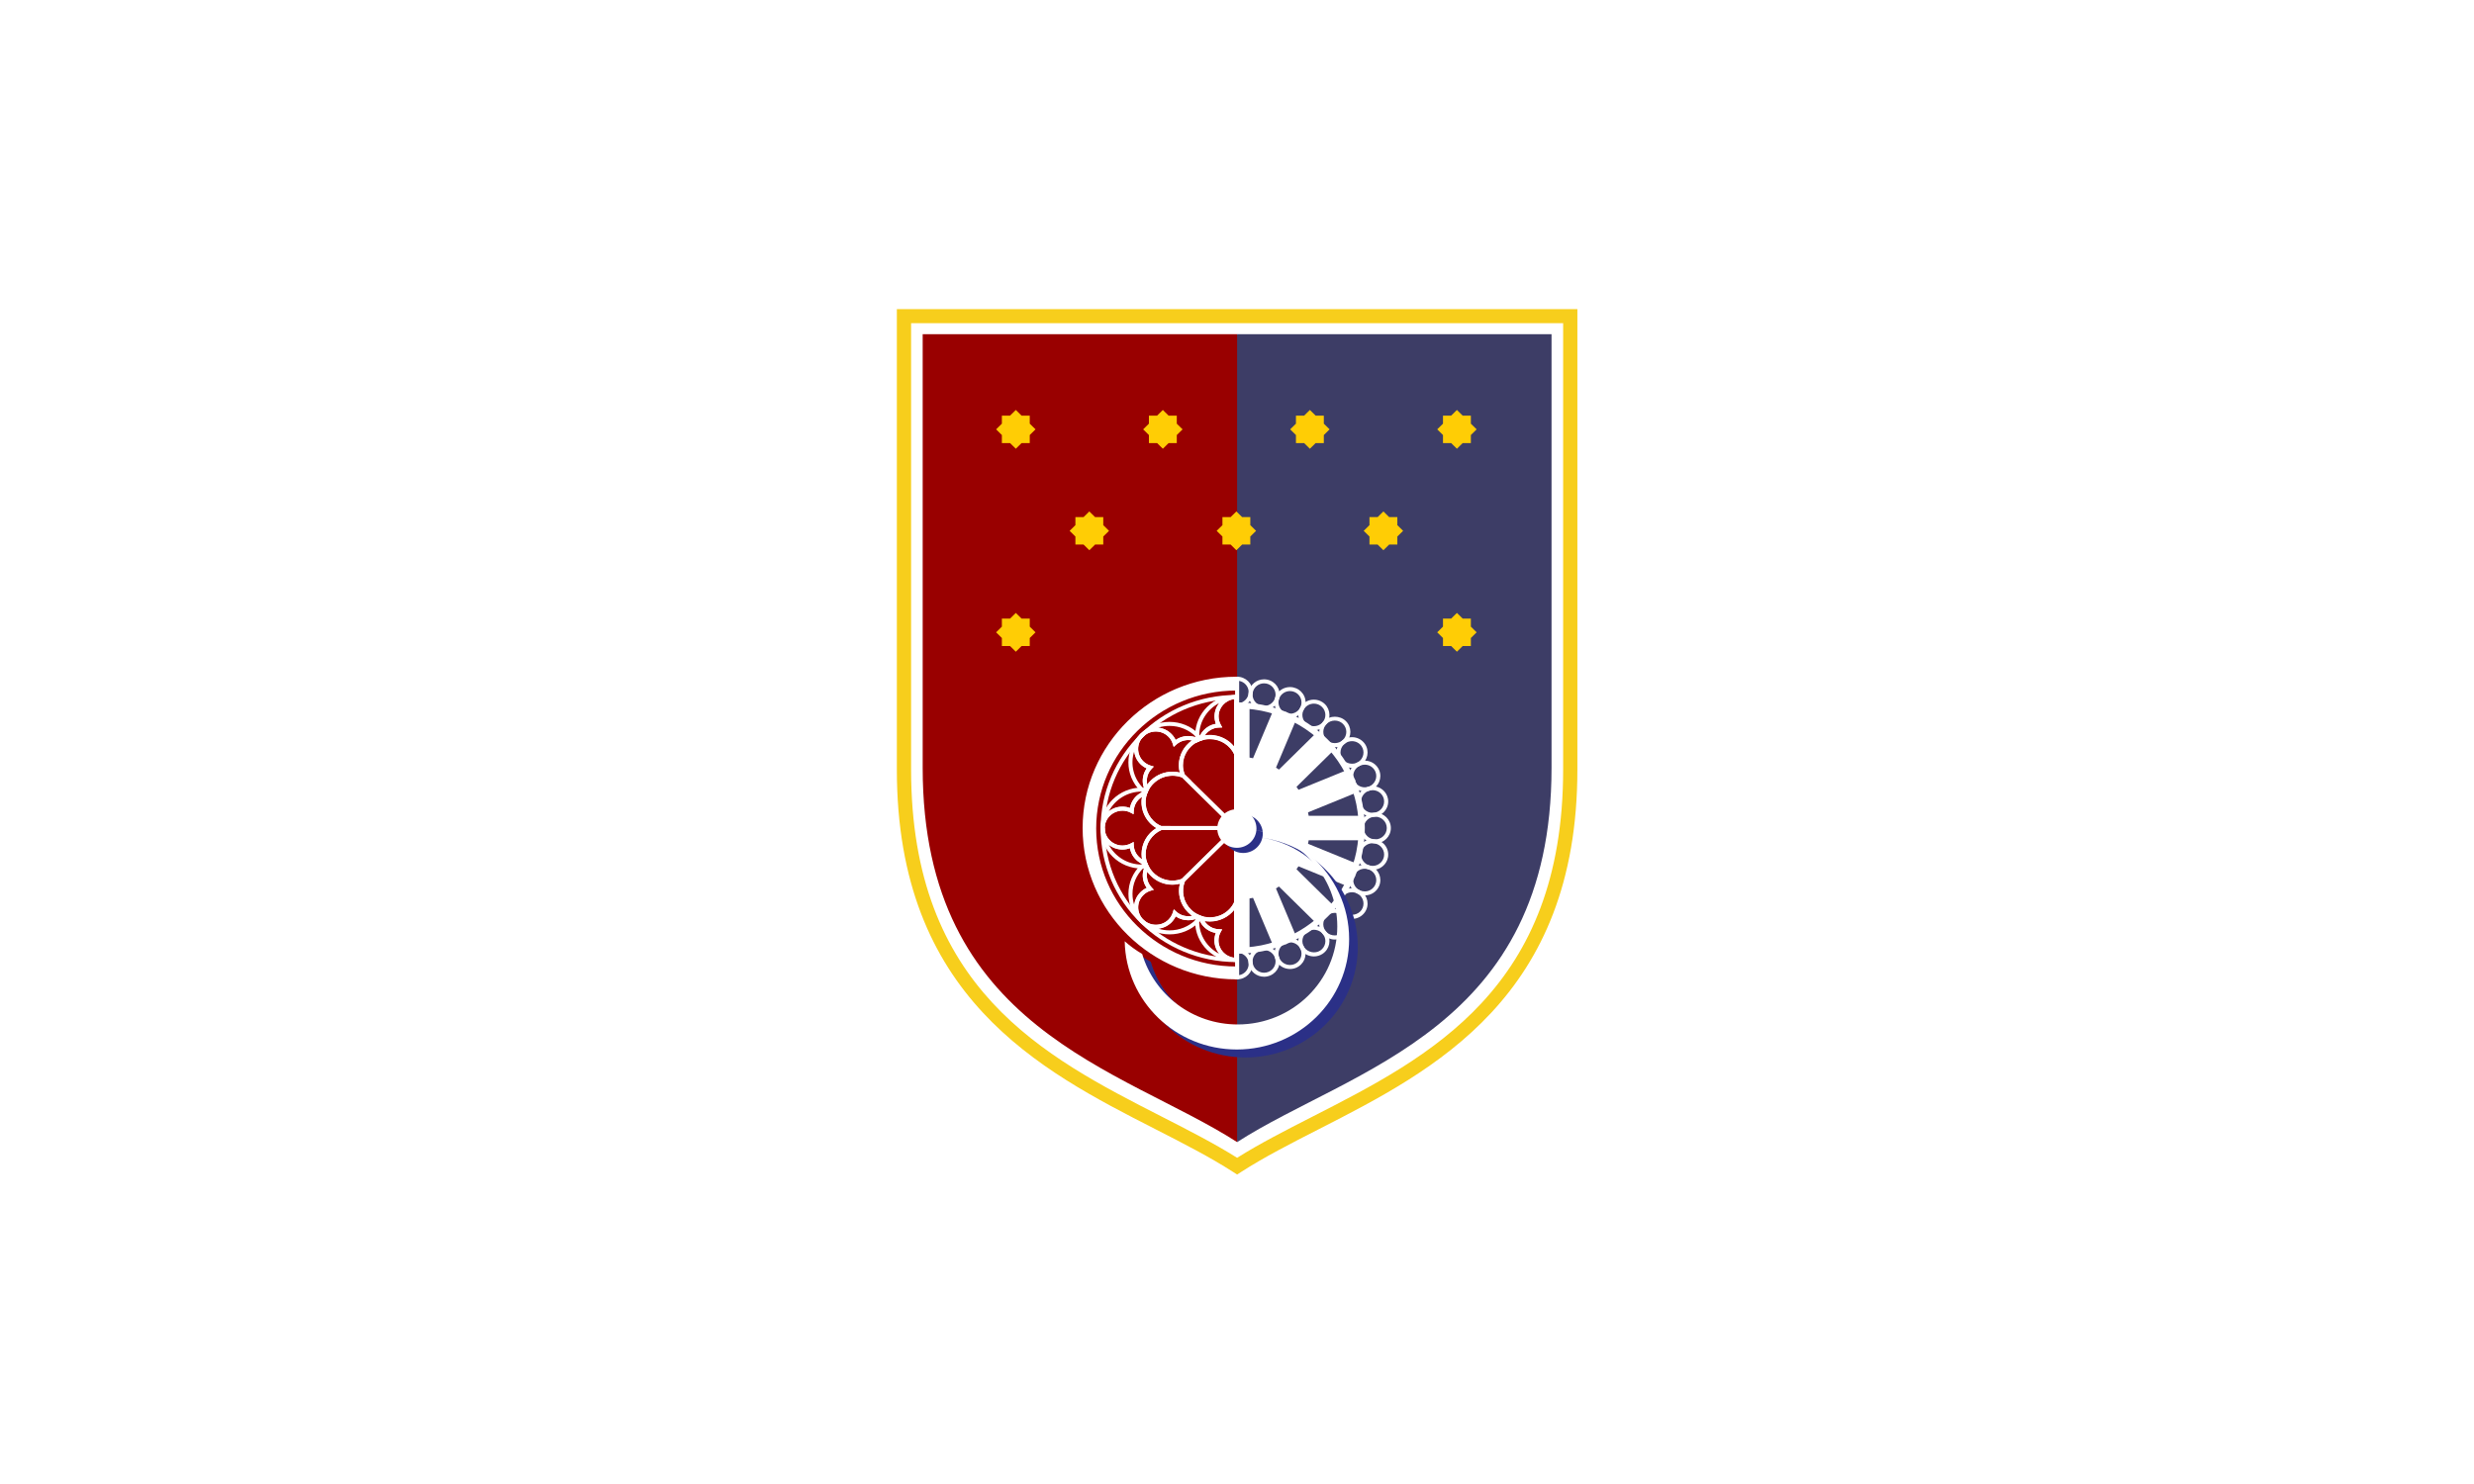 <?xml version="1.0" encoding="UTF-8"?>
<!-- Generator: Adobe Illustrator 15.0.2, SVG Export Plug-In . SVG Version: 6.00 Build 0)  -->
<svg id="svg2" width="1e3" height="600" enable-background="new -251.134 -64.002 780.267 468.159" version="1.1" viewBox="-251.134 -64.002 1000 600" xml:space="preserve" xmlns="http://www.w3.org/2000/svg" xmlns:cc="http://creativecommons.org/ns#" xmlns:dc="http://purl.org/dc/elements/1.1/" xmlns:rdf="http://www.w3.org/1999/02/22-rdf-syntax-ns#"><rect x="-251.134" y="-64.002" width="1000" height="600" fill="#808080" stroke="none"/>
<g id="Zastava" transform="matrix(1.282,0,0,1.282,70.722,18.024)">
	<rect id="rect5" x="-251.134" y="-64.002" width="780.267" height="468.159" fill="#ffffff"/>
</g>
<g id="Grb_1_" transform="matrix(1.226,0,0,1.207,78.5,30.646)">
	
	
	
	
	
	<g id="g1190"><g id="g10">
			<g id="g12">
				<path id="path14" d="m248.835 27.485v151.892c0 92.82-69.913 106.721-109.835 132.833-39.922-26.112-109.835-40.013-109.835-132.832v-151.893z" fill="#ffffff"/>
			</g>
			<g id="g16">
				<path id="path18" d="m139 315.018-1.286-0.839c-7.656-5.01-16.434-9.563-25.727-14.387-37.946-19.692-85.172-44.2-85.172-120.414v-154.24h224.367v154.24c0 76.214-47.226 100.722-85.171 120.414-9.292 4.823-18.069 9.377-25.726 14.387zm-107.487-285.185v149.544c0 73.361 43.902 96.146 82.639 116.246 8.891 4.614 17.315 8.985 24.849 13.793 7.532-4.808 15.958-9.181 24.849-13.793 38.735-20.101 82.638-42.885 82.638-116.246v-149.544z" fill="#f7ce1c"/>
			</g>
		</g><path id="path20" d="m140.536 297.107v1.896l-0.56 1.969-0.976 3.189c-37.684-24.65-103.668-37.776-103.668-125.375v-145.263h103.668l2.787 3.791z" fill="#990000"/><g id="g22" fill="#3d3d66">
			<g id="g24" fill="#3d3d66">
				<path id="path26" d="m139 33.524v270.636c37.681-24.65 103.663-37.773 103.663-125.375v-145.261z" fill="#3d3d66"/>
			</g>
		</g><g id="R.SK">
		<g id="g29">
			<path id="path31" d="m136.341 197.795" fill="none" stroke="#93c83e" stroke-miterlimit="10"/>
		</g>
		<g id="g33">
			<path id="path35" d="m121.889 183.344" fill="none" stroke="#ffffff" stroke-miterlimit="10"/>
		</g>
		<g id="g37">
			<path id="path39" d="m139.409 200.569-18.889-18.953c-0.497-1.288-0.729-2.45-0.729-3.666 0-3.877 2.151-7.361 5.618-9.096 0.383-0.198 0.791-0.373 1.208-0.517 1.063-0.388 2.206-0.587 3.386-0.587 4.063 0 7.732 2.406 9.351 6.133l0.056 0.269v26.417zm-17.686-19.569 16.346 16.332v-23.038c-1.433-3.164-4.583-5.201-8.065-5.201-1.021 0-2.008 0.171-2.936 0.51-0.367 0.125-0.715 0.277-1.048 0.448-3.016 1.51-4.886 4.534-4.886 7.899 0 1.002 0.186 1.975 0.589 3.05z" fill="#ffffff"/>
		</g>
		<g id="g41">
			<path id="path43" d="m140.359 199.623-26.749-0.057c-1.243-0.533-2.261-1.213-3.112-2.079-2.78-2.767-3.722-6.938-2.394-10.626 0.119-0.386 0.294-0.794 0.527-1.213 0.447-0.911 1.081-1.788 1.869-2.577 1.927-1.927 4.486-2.988 7.209-2.988 1.282 0 2.536 0.236 3.723 0.704l0.229 0.15zm-26.344-1.342h23.103l-16.303-16.293c-0.993-0.374-2.037-0.562-3.104-0.562-2.363 0-4.587 0.92-6.26 2.595-0.684 0.683-1.232 1.441-1.631 2.251-0.203 0.367-0.343 0.688-0.443 1.016-1.16 3.229-0.344 6.851 2.072 9.254 0.703 0.717 1.542 1.283 2.566 1.739z" fill="#ffffff"/>
		</g>
		<g id="g45">
			<path id="path47" d="m117.724 217.893c-5.627 0-10.205-4.579-10.205-10.205 0-4.065 2.406-7.735 6.131-9.348l0.268-0.054h26.428l-18.957 18.876c-1.242 0.49-2.441 0.731-3.665 0.731zm-3.666-18.265c-3.162 1.427-5.197 4.573-5.197 8.06 0 4.889 3.975 8.865 8.861 8.865 1.014 0 2.01-0.194 3.043-0.589l16.338-16.334h-23.045z" fill="#ffffff"/>
		</g>
		<g id="g49">
			<path id="path51" d="m130.047 230.183c-2.726 0-5.288-1.063-7.214-2.989-2.875-2.874-3.767-7.17-2.275-10.943l0.149-0.229 18.687-18.684-0.054 26.748c-0.523 1.219-1.203 2.234-2.075 3.108-1.928 1.928-4.492 2.989-7.218 2.989zm-8.291-13.313c-1.225 3.245-0.437 6.911 2.026 9.376 1.672 1.673 3.897 2.595 6.265 2.595 2.369 0 4.594-0.922 6.269-2.595 0.72-0.721 1.289-1.563 1.736-2.565v-23.105z" fill="#ffffff"/>
		</g>
		<g id="g53">
			<path id="path55" d="m118.083 171.772-0.304-1.025c-0.274-0.922-0.761-1.732-1.452-2.41-1.104-1.11-2.568-1.719-4.126-1.719-1.559 0-3.026 0.608-4.134 1.715l-1.145 1.145v-1.896l0.195-0.211c2.563-2.561 5.969-3.971 9.593-3.971 3.626 0 7.032 1.41 9.593 3.971 0.379 0.379 0.734 0.775 1.059 1.186l0.589 0.744-0.897 0.309c-0.354 0.121-0.701 0.271-1.035 0.442l-0.299 0.156-0.303-0.146c-1.258-0.611-2.718-0.749-4.053-0.388-0.901 0.241-1.762 0.717-2.488 1.379zm-5.101-6.455c1.622 0.176 3.124 0.894 4.292 2.067 0.615 0.604 1.103 1.3 1.451 2.069 0.707-0.495 1.484-0.862 2.289-1.076 1.527-0.418 3.206-0.299 4.684 0.334 8e-3 -3e-3 0.016-6e-3 0.024-0.012-0.118-0.129-0.24-0.256-0.366-0.382-2.307-2.305-5.377-3.576-8.645-3.576-1.286 1e-3 -2.539 0.197-3.729 0.576z" fill="#ffffff"/>
		</g>
		<g id="g57">
			<path id="path59" d="m109.091 188.208-0.764-0.587c-0.41-0.313-0.805-0.662-1.207-1.063-5.279-5.279-5.286-13.871-0.018-19.158 2e-3 -3e-3 6e-3 -6e-3 0.01-0.01l6e-3 -6e-3 0.949 0.947-0.02-0.02 0.02 0.02-0.926-0.912 0.92 0.919c-2.264 2.27-2.26 5.971 8e-3 8.253 0.691 0.68 1.533 1.184 2.429 1.457l1.032 0.312-0.736 0.787c-0.664 0.713-1.125 1.542-1.371 2.465-0.361 1.375-0.222 2.82 0.396 4.066l0.156 0.316-0.172 0.308c-0.188 0.336-0.328 0.658-0.429 0.984zm-4.02-14.949c-1.338 4.213-0.338 9.014 2.996 12.35 0.131 0.129 0.261 0.254 0.389 0.372 4e-3 -0.01 8e-3 -0.017 0.013-0.024-0.635-1.461-0.758-3.112-0.343-4.689 0.219-0.825 0.58-1.592 1.072-2.284-0.758-0.351-1.464-0.839-2.075-1.44-1.194-1.201-1.879-2.722-2.052-4.285z" fill="#ffffff"/>
		</g>
		<g id="g61">
			<path id="path63" d="m109.22 187.493-0.604-1.219c-0.762-1.537-0.936-3.314-0.492-5.006 0.221-0.827 0.58-1.593 1.073-2.284-0.758-0.353-1.464-0.841-2.075-1.442-2.797-2.813-2.796-7.367-4e-3 -10.157 1.359-1.36 3.164-2.108 5.082-2.108s3.721 0.748 5.073 2.108c0.614 0.604 1.102 1.3 1.451 2.069 0.706-0.497 1.483-0.862 2.288-1.076 1.632-0.448 3.439-0.279 4.988 0.475l1.227 0.592-1.219 0.611c-3.006 1.505-4.876 4.529-4.876 7.895 0 1.002 0.187 1.973 0.589 3.046l2.243 2.207-3.023-1.169c-1.032-0.403-2.118-0.609-3.231-0.609-2.364 0-4.588 0.92-6.26 2.596-0.684 0.683-1.232 1.44-1.631 2.251zm2.981-20.875c-1.559 0-3.026 0.608-4.134 1.715-2.27 2.27-2.27 5.975 2e-3 8.258 0.691 0.682 1.533 1.186 2.429 1.457l1.032 0.312-0.736 0.788c-0.664 0.714-1.125 1.543-1.371 2.465-0.244 0.93-0.26 1.889-0.053 2.8 0.331-0.47 0.709-0.918 1.131-1.341 1.927-1.927 4.486-2.986 7.209-2.986 0.816 0 1.619 0.094 2.402 0.284-0.216-0.816-0.32-1.607-0.32-2.419 0-3.375 1.633-6.454 4.343-8.338-0.917-0.205-1.868-0.184-2.771 0.061-0.902 0.241-1.762 0.717-2.488 1.381l-0.791 0.719-0.305-1.023c-0.274-0.922-0.762-1.734-1.451-2.411-1.105-1.113-2.57-1.722-4.128-1.722z" fill="#ffffff"/>
		</g>
		<g id="g65">
			<path id="path67" d="m95.347 200.761-1.352-1.544v-0.253c0-7.48 6.086-13.566 13.566-13.566 0.566 0 1.088 0.032 1.59 0.093l0.934 0.113-0.413 0.847c-0.165 0.339-0.305 0.688-0.421 1.048l-0.102 0.319-0.316 0.11c-1.333 0.461-2.447 1.38-3.138 2.593-0.47 0.808-0.74 1.752-0.786 2.734l-0.051 1.071-0.94-0.512c-0.827-0.451-1.726-0.68-2.672-0.68-3.29 0-5.9 2.62-5.9 5.841zm12.214-14.022c-4.726 0-8.834 2.697-10.867 6.629 1.227-0.985 2.782-1.575 4.472-1.575h1e-3c0.901 0 1.731 0.146 2.509 0.438 0.148-0.851 0.439-1.661 0.857-2.38 0.795-1.392 2.047-2.477 3.547-3.074 4e-3 -7e-3 6e-3 -0.017 0.01-0.023-0.171-0.01-0.348-0.015-0.529-0.015z" fill="#ffffff"/>
		</g>
		<g id="g69">
			<path id="path71" d="m107.561 212.53c-7.476 0-13.557-6.081-13.557-13.555h1.342c1e-3 3.207 2.62 5.827 5.841 5.841 0.965-0.01 1.918-0.249 2.747-0.693l0.95-0.508 0.035 1.077c0.035 0.977 0.295 1.889 0.773 2.714 0.717 1.225 1.838 2.147 3.154 2.593l0.335 0.113 0.096 0.339c0.104 0.366 0.233 0.692 0.396 1.002l0.448 0.854-0.956 0.124c-0.516 0.066-1.041 0.099-1.604 0.099zm-10.855-7.956c2.033 3.925 6.137 6.614 10.854 6.614 0.185 0 0.362-4e-3 0.539-0.012-3e-3 -7e-3 -6e-3 -0.019-0.01-0.027-1.481-0.584-2.735-1.664-3.557-3.068-0.429-0.741-0.716-1.536-0.857-2.376-0.786 0.288-1.63 0.444-2.485 0.451-1.695-7e-3 -3.253-0.599-4.484-1.582z" fill="#ffffff"/>
		</g>
		<g id="g73">
			<path id="path75" d="m109.705 211.706-1.287-0.435c-1.624-0.551-3.003-1.685-3.884-3.19-0.429-0.741-0.717-1.536-0.857-2.376-0.786 0.288-1.631 0.444-2.484 0.451-3.967-0.015-7.188-3.236-7.188-7.182 0-3.959 3.213-7.182 7.161-7.182h2e-3c0.901 0 1.731 0.146 2.508 0.438 0.149-0.853 0.439-1.662 0.858-2.38 0.849-1.49 2.221-2.623 3.861-3.191l1.285-0.446-0.43 1.293c-1.063 3.19-0.246 6.651 2.135 9.029 0.711 0.71 1.529 1.265 2.574 1.737h3.08l-2.899 1.285c-3.226 1.405-5.31 4.591-5.308 8.116 0 0.966 0.146 1.887 0.438 2.745zm-4.821-8.091 0.037 1.077c0.034 0.977 0.293 1.889 0.773 2.714 0.483 0.828 1.152 1.518 1.941 2.017-0.099-0.567-0.147-1.152-0.147-1.749 0-3.593 1.879-6.878 4.888-8.708-0.734-0.426-1.375-0.915-1.939-1.481-2.388-2.385-3.411-5.717-2.826-8.966-0.789 0.5-1.447 1.186-1.914 2.002-0.471 0.808-0.74 1.752-0.786 2.736l-0.05 1.069-0.941-0.51c-0.827-0.451-1.726-0.68-2.672-0.68-3.29 0-5.9 2.619-5.9 5.841 0 3.207 2.62 5.825 5.841 5.839 0.966-9e-3 1.918-0.247 2.747-0.691z" fill="#ffffff"/>
		</g>
		<g id="g77">
			<path id="path79" d="m109.242 230.795h-1.911l-0.195-0.194c-2.562-2.562-3.973-5.967-3.971-9.592 0-3.625 1.409-7.031 3.971-9.592 0.391-0.396 0.792-0.752 1.188-1.063l0.739-0.576 0.306 0.887c0.124 0.356 0.273 0.704 0.446 1.04l0.153 0.298-0.146 0.302c-0.617 1.267-0.753 2.703-0.384 4.05 0.239 0.902 0.714 1.762 1.378 2.492l0.72 0.792-1.027 0.301c-0.919 0.271-1.729 0.761-2.408 1.45-1.109 1.104-1.72 2.565-1.72 4.121-2e-3 1.563 0.607 3.031 1.716 4.139zm-0.776-18.798c-0.127 0.118-0.254 0.24-0.379 0.368-2.309 2.309-3.58 5.378-3.58 8.644 0 1.283 0.196 2.536 0.575 3.725 0.175-1.619 0.896-3.121 2.068-4.288 0.604-0.614 1.298-1.103 2.067-1.453-0.495-0.706-0.861-1.482-1.074-2.288-0.424-1.548-0.305-3.2 0.334-4.682-5e-3 -9e-3 -9e-3 -0.018-0.011-0.026z" fill="#ffffff"/>
		</g>
		<g id="g81">
			<path id="path83" d="m116.733 234.57c-3.619 0-7.021-1.408-9.582-3.967l-2e-3 -5e-3 0.947-0.949-4e-3 7e-3 4e-3 -7e-3 -0.893 0.902 0.896-0.897c1.1 1.098 2.563 1.702 4.121 1.702s3.027-0.605 4.135-1.704c0.679-0.691 1.183-1.535 1.454-2.431l0.312-1.034 0.789 0.736c0.715 0.667 1.544 1.128 2.464 1.374 0.498 0.129 1.01 0.195 1.519 0.195 0.883 0 1.764-0.204 2.545-0.593l0.316-0.154 0.306 0.167c0.337 0.185 0.661 0.326 0.993 0.432l0.918 0.289-0.588 0.76c-0.322 0.417-0.669 0.813-1.063 1.205-2.561 2.561-5.966 3.972-9.587 3.972zm-3.716-1.915c1.186 0.378 2.436 0.575 3.717 0.575 3.263 0 6.331-1.273 8.638-3.579 0.13-0.131 0.255-0.261 0.372-0.39-8e-3 -5e-3 -0.016-8e-3 -0.023-0.013-0.883 0.386-1.854 0.586-2.826 0.586-0.623 0-1.249-0.08-1.86-0.24-0.826-0.219-1.591-0.58-2.286-1.073-0.35 0.757-0.838 1.464-1.438 2.076-1.179 1.168-2.677 1.882-4.294 2.058z" fill="#ffffff"/>
		</g>
		<g id="g85">
			<path id="path87" d="m112.222 232.698c-1.918 0-3.721-0.746-5.074-2.098-1.362-1.361-2.111-3.168-2.109-5.09 2e-3 -1.915 0.752-3.715 2.111-5.065 0.604-0.614 1.298-1.103 2.067-1.453-0.496-0.706-0.862-1.482-1.075-2.288-0.453-1.654-0.285-3.427 0.473-4.986l0.596-1.223 0.608 1.216c1.505 3.007 4.53 4.876 7.894 4.876 0.997 0 1.969-0.188 3.051-0.593l2.178-2.181-1.142 2.961c-1.289 3.275-0.511 7.002 1.983 9.491 0.678 0.682 1.436 1.229 2.253 1.635l1.213 0.603-1.213 0.601c-1.519 0.753-3.321 0.933-5.003 0.491-0.827-0.219-1.592-0.58-2.286-1.073-0.351 0.757-0.839 1.464-1.438 2.076-1.368 1.356-3.171 2.1-5.087 2.1zm-2.848-19.112c-0.203 0.909-0.185 1.86 0.064 2.769 0.238 0.902 0.714 1.762 1.377 2.492l0.721 0.792-1.027 0.301c-0.92 0.271-1.729 0.761-2.408 1.45-1.109 1.104-1.719 2.565-1.721 4.121-1e-3 1.563 0.609 3.031 1.717 4.139 1.1 1.102 2.564 1.705 4.125 1.705 1.56 0 3.027-0.604 4.135-1.702 0.679-0.693 1.183-1.536 1.454-2.433l0.312-1.032 0.789 0.735c0.715 0.668 1.543 1.129 2.464 1.373 0.923 0.242 1.886 0.261 2.8 0.052-0.473-0.332-0.921-0.71-1.342-1.133-2.54-2.538-3.533-6.19-2.7-9.608-4.252 1.134-8.424-0.661-10.76-4.021z" fill="#ffffff"/>
		</g>
		<g id="g89">
			<path id="path91" d="m125.395 170.497-0.122-0.957c-0.066-0.516-0.098-1.041-0.1-1.604 0-7.478 6.082-13.558 13.557-13.558v1.342c-3.211 0-5.83 2.62-5.838 5.841 8e-3 0.968 0.247 1.923 0.689 2.746l0.512 0.951-1.08 0.036c-0.977 0.034-1.891 0.294-2.713 0.772-1.229 0.719-2.152 1.84-2.597 3.154l-0.112 0.334-0.338 0.097c-0.363 0.104-0.691 0.233-1.004 0.398zm7.732-13.415c-3.925 2.035-6.613 6.137-6.613 10.853 1e-3 0.185 5e-3 0.364 0.014 0.541 7e-3 -4e-3 0.017-6e-3 0.024-0.011 0.584-1.48 1.663-2.735 3.071-3.557 0.739-0.43 1.536-0.716 2.376-0.858-0.288-0.783-0.442-1.628-0.45-2.485 4e-3 -1.695 0.595-3.252 1.578-4.483z" fill="#ffffff"/>
		</g>
		<g id="g93">
			<path id="path95" d="m139.424 177.425-1.286-2.937c-1.406-3.211-4.589-5.287-8.107-5.287-0.971 0-1.896 0.149-2.747 0.444l-1.293 0.447 0.438-1.295c0.543-1.615 1.678-2.997 3.192-3.893 0.737-0.427 1.533-0.71 2.378-0.854-0.287-0.771-0.442-1.615-0.452-2.479 0.015-3.968 3.233-7.187 7.179-7.187h0.671l0.028 0.67zm-9.394-9.566c3.195 0 6.15 1.487 8.051 3.932v-16.026c-2.916 0.333-5.181 2.809-5.192 5.802 0.011 0.982 0.253 1.932 0.694 2.732l0.527 0.953-1.09 0.041c-0.988 0.037-1.906 0.298-2.723 0.771-0.828 0.491-1.52 1.159-2.016 1.942 0.568-0.097 1.152-0.147 1.749-0.147z" fill="#ffffff"/>
		</g>
		<g id="g97">
			<path id="path99" d="m138.7 243.77c-7.477 0-13.557-6.08-13.557-13.556 0-0.563 0.034-1.087 0.098-1.604l0.123-0.956 0.854 0.445c0.313 0.161 0.642 0.293 1.007 0.398l0.337 0.098 0.111 0.332c0.445 1.317 1.367 2.437 2.596 3.153 0.823 0.478 1.736 0.737 2.715 0.772l1.078 0.038-0.512 0.951c-0.441 0.823-0.682 1.775-0.689 2.755 9e-3 3.212 2.628 5.832 5.84 5.832v1.342zm-12.203-14.096c-8e-3 0.176-0.012 0.357-0.014 0.542 0 4.714 2.688 8.813 6.611 10.849-0.982-1.229-1.571-2.782-1.578-4.474 0.01-0.862 0.164-1.709 0.451-2.493-0.841-0.142-1.637-0.428-2.375-0.858-1.406-0.82-2.486-2.074-3.071-3.558-8e-3 -2e-3 -0.016-5e-3 -0.024-8e-3z" fill="#ffffff"/>
		</g>
		<g id="g101">
			<path id="path103" d="m139.394 243.765h-0.698c-3.942 0-7.165-3.219-7.179-7.179 0.01-0.872 0.165-1.718 0.451-2.491-0.846-0.142-1.639-0.427-2.371-0.851-1.521-0.896-2.654-2.277-3.199-3.892l-0.436-1.294 1.291 0.446c0.852 0.293 1.773 0.442 2.745 0.442 3.521 0 6.704-2.076 8.11-5.286l1.285-2.938v23.043zm-11.142-13.623c0.497 0.783 1.188 1.453 2.022 1.946 0.811 0.466 1.727 0.726 2.719 0.766l1.086 0.045-0.525 0.951c-0.442 0.8-0.685 1.749-0.695 2.741 0.011 2.993 2.287 5.473 5.193 5.796v-16.029c-1.9 2.445-4.855 3.933-8.054 3.933-0.598-1e-3 -1.181-0.051-1.746-0.149z" fill="#ffffff"/>
		</g>
		<g id="g105">
			<path id="path107" d="m139.367 243.854-0.672-2e-3c-24.646-0.024-44.698-20.094-44.698-44.738 0-24.64 20.052-44.711 44.698-44.739h0.672zm-1.342-88.131c-23.599 0.387-42.687 19.712-42.687 43.391 0 23.68 19.088 43.007 42.687 43.394z" fill="#ffffff"/>
		</g>
		<g id="g109" fill="#ffffff">
			<path id="path111" d="m138.749 152.227v-3.288c-27.615 0-50.012 22.382-50.012 50.015 0 27.616 22.396 50.013 50.012 50.013v-2.968c-25.885 0-46.885-20.986-46.885-46.886s21.001-46.886 46.885-46.886z"/>
			<path id="path113" d="m139.421 249.637h-0.672c-27.947 0-50.684-22.737-50.684-50.683 0-27.948 22.736-50.686 50.684-50.686h0.672v4.63h-0.672c-25.482 0-46.213 20.731-46.213 46.214 0 25.484 20.73 46.216 46.213 46.216h0.672zm-1.342-100.022c-26.898 0.361-48.67 22.356-48.67 49.339 0 26.982 21.771 48.975 48.67 49.337v-1.627c-25.915-0.359-46.886-21.553-46.886-47.551 0-26.001 20.97-47.192 46.886-47.553z"/>
		</g>
	</g><g id="A.SK">
		<g id="g116" fill="#ffffff">
			<path id="path118" d="m180.09 195.529v6.845h-18.075c-0.094 0.762-0.242 1.502-0.416 2.254l16.546 6.843 0.121 0.054-1.033 2.499c-0.068 0.186-0.148 0.387-0.229 0.576-0.016 0.026-0.027 0.053-0.041 0.081 0 0.013-0.015 0.013-0.015 0.026-0.065 0.173-0.133 0.349-0.214 0.523l-1.086 2.616-0.122-0.055-16.572-6.856c-0.39 0.657-0.791 1.276-1.262 1.879l12.775 12.776-2.094 2.105c-0.04 0.026-0.066 0.067-0.107 0.094-0.066 0.066-0.147 0.135-0.214 0.216l-0.162 0.173c-0.065 0.054-0.106 0.107-0.159 0.161l-2.107 2.095-0.094-0.096-12.68-12.682c-0.605 0.456-1.223 0.873-1.881 1.265l6.857 16.56 0.055 0.12-2.605 1.085c-0.173 0.08-0.347 0.15-0.521 0.214-0.014 0-0.014 0.015-0.027 0.015-0.025 0.017-0.053 0.028-0.08 0.043-0.108 0.038-0.229 0.093-0.336 0.132-0.081 0.039-0.16 0.069-0.24 0.096l-2.51 1.045-0.055-0.134-6.857-16.545c-0.725 0.174-1.475 0.321-2.229 0.416v18.074h-3.421v-82.18h3.421v18.062c0.754 0.106 1.504 0.254 2.229 0.432l6.857-16.548 0.055-0.121 2.146 0.899c0.146 0.055 0.31 0.107 0.442 0.175l1.665 0.698c0.025 0.013 0.066 0.028 0.092 0.04l1.975 0.817-0.041 0.108-6.857 16.558c0.657 0.404 1.273 0.808 1.879 1.276l12.681-12.682 0.094-0.094 2.268 2.27c0.041 0.053 0.095 0.106 0.148 0.159 0.053 0.054 0.121 0.106 0.174 0.163l2.241 2.239-12.775 12.774c0.471 0.603 0.886 1.234 1.274 1.892l16.561-6.856 0.121-0.054 0.993 2.403 0.309 0.723c0 0.014 0.013 0.014 0.013 0.025 0.014 0.029 0.027 0.056 0.042 0.082 0.08 0.189 0.159 0.39 0.228 0.578 0.026 0.067 0.054 0.134 0.081 0.2l0.953 2.309-0.122 0.053-16.545 6.858c0.175 0.738 0.323 1.477 0.417 2.228h18.071z"/>
			<path id="path120" d="m143.093 240.71h-4.764v-83.519h4.764v18.16c0.381 0.064 0.769 0.139 1.154 0.223l6.967-16.759 2.754 1.154c0.197 0.071 0.352 0.127 0.486 0.194l4.285 1.785-0.229 0.609-6.689 16.159c0.303 0.192 0.637 0.414 0.977 0.66l12.745-12.746 0.568 0.38 5.307 5.307-12.84 12.837c0.224 0.31 0.442 0.639 0.665 0.99l16.647-6.893 0.377 0.564 1.361 3.26c0.104 0.234 0.175 0.411 0.233 0.58l-0.551 0.43 0.62-0.257 1.204 2.917-0.735 0.319-16.023 6.641c0.088 0.409 0.159 0.789 0.22 1.153h18.164v8.188h-18.164c-0.057 0.368-0.131 0.755-0.223 1.178l16.762 6.948-1.284 3.107c-0.057 0.158-0.135 0.36-0.218 0.551v0.127l-0.104 0.107c-0.058 0.148-0.117 0.295-0.185 0.442l-1.344 3.24-0.633-0.289-16.138-6.683c-0.22 0.354-0.436 0.675-0.651 0.977l12.838 12.836-2.67 2.667c9e-3 -6e-3 -3e-3 0.014-0.048 0.052-0.071 0.067-0.103 0.094-0.127 0.124l-0.188 0.205-0.606-0.346 0.496 0.455-2.652 2.639-12.839-12.842c-0.321 0.228-0.645 0.443-0.973 0.652l6.895 16.648-0.564 0.379-2.604 1.085c-0.132 0.06-0.277 0.119-0.428 0.178l-0.098 0.094-0.273 0.064-0.195 0.077c-0.046 0.026-0.153 0.065-0.262 0.103l-3.09 1.288-0.305-0.764-6.637-16.016c-0.396 0.086-0.781 0.159-1.155 0.218zm-3.422-1.342h2.08v-17.995l0.586-0.073c0.677-0.086 1.399-0.22 2.153-0.404l0.558-0.134 6.877 16.588 1.887-0.787c0.101-0.036 0.153-0.052 0.207-0.078l0.557-0.258 0.047 4e-3c0.123-0.048 0.249-0.098 0.371-0.155l2.008-0.836-6.875-16.601 0.501-0.297c0.628-0.371 1.22-0.771 1.817-1.222l0.466-0.351 12.714 12.717 1.634-1.623c0.08-0.088 0.134-0.144 0.207-0.205l0.097-0.112c0.042-0.051 0.115-0.123 0.188-0.192l0.153-0.128 1.619-1.637-12.723-12.722 0.365-0.468c0.405-0.518 0.791-1.095 1.212-1.81l0.298-0.5 16.612 6.872 0.829-1.992c0.064-0.14 0.115-0.266 0.163-0.392v-0.153l0.135-0.153c0.049-0.115 0.124-0.305 0.188-0.479l0.787-1.908-16.572-6.856 0.129-0.555c0.199-0.858 0.324-1.533 0.404-2.184l0.071-0.59h17.999v-5.503h-17.997l-0.073-0.588c-0.082-0.65-0.21-1.333-0.403-2.156l-0.132-0.557 16.574-6.867-0.787-1.922c-0.06-0.163-0.13-0.338-0.199-0.505l-0.116-0.118-4e-3 -0.145-0.997-2.391-16.599 6.873-0.298-0.501c-0.409-0.695-0.811-1.289-1.226-1.821l-0.364-0.467 12.721-12.722-1.946-1.936c-0.066-0.063-0.141-0.141-0.198-0.217l-1.737-1.73-12.72 12.72-0.469-0.364c-0.509-0.395-1.055-0.764-1.818-1.235l-0.486-0.297 6.864-16.573-3.119-1.303c-0.127-0.063-0.229-0.097-0.327-0.131l-1.641-0.686-6.873 16.58-0.558-0.136c-0.723-0.177-1.452-0.315-2.163-0.419l-0.578-0.082v-17.97h-2.078v80.838z"/>
		</g>
		<g id="g122">
			<path id="path124" d="m139 241.046h-1.007v-84.191h1.007c1.139 0 2.284 0.05 3.505 0.152 1.506 0.122 2.955 0.317 4.428 0.599l0.545 0.1c1.432 0.297 2.891 0.68 4.336 1.143 0.828 0.255 1.576 0.521 2.273 0.805 0.158 0.054 0.299 0.107 0.42 0.162 0.151 0.046 0.295 0.1 0.434 0.158l0.018 8e-3h0.188l0.158 0.155c0.309 0.125 0.626 0.267 0.934 0.408 0.756 0.338 1.417 0.653 2.061 0.983 1.443 0.758 2.791 1.555 4.02 2.375l0.141 0.091c7e-3 5e-3 0.016 0.012 0.023 0.019 1.336 0.91 2.561 1.836 3.707 2.793 0.881 0.75 1.696 1.502 2.429 2.234l0.332 0.33c0.724 0.736 1.442 1.518 2.187 2.383 0.961 1.146 1.887 2.373 2.768 3.658 0.021 0.032 0.039 0.06 0.057 0.088l0.076 0.115c0.818 1.207 1.598 2.531 2.386 4.05 0.447 0.851 0.825 1.646 1.147 2.425l0.235 0.546 0.158 0.159 1e-3 0.212c0.094 0.213 0.158 0.38 0.215 0.535l-0.867 0.543 0.935-0.372c0.331 0.833 0.62 1.655 0.861 2.44 0.461 1.444 0.845 2.899 1.136 4.318l0.102 0.549c0.283 1.479 0.48 2.927 0.602 4.431 0.099 1.197 0.15 2.378 0.15 3.503 0 1.126-0.052 2.305-0.151 3.507-0.121 1.498-0.317 2.95-0.601 4.429l-0.098 0.536c-0.293 1.437-0.678 2.9-1.144 4.356-0.27 0.86-0.586 1.743-0.938 2.617-0.05 0.142-0.122 0.322-0.195 0.501v0.197l-0.152 0.157c-0.052 0.132-0.105 0.263-0.167 0.395-0.393 0.912-0.81 1.795-1.229 2.606-0.746 1.426-1.544 2.777-2.38 4.025l-0.073 0.114c-0.012 0.018-0.025 0.036-0.038 0.055-0.907 1.328-1.834 2.557-2.783 3.691-0.84 0.971-1.523 1.718-2.167 2.362l-0.505 0.492c-0.681 0.684-1.431 1.375-2.29 2.111-1.217 1.015-2.44 1.938-3.647 2.754l-0.214 0.139c-1.151 0.779-2.431 1.533-4.026 2.373-0.824 0.423-1.703 0.836-2.617 1.236-0.121 0.056-0.253 0.112-0.387 0.164l-0.148 0.143-0.28 0.039-0.207 0.081c-0.03 0.02-0.151 0.063-0.272 0.106-0.928 0.369-1.766 0.667-2.583 0.918-1.429 0.457-2.886 0.842-4.319 1.138l-0.549 0.102c-1.48 0.283-2.932 0.479-4.432 0.6-1.196 0.099-2.373 0.149-3.509 0.149zm1.007-82.164v80.139c0.764-0.021 1.545-0.063 2.332-0.13 1.459-0.118 2.866-0.31 4.308-0.587l0.438-0.083c1.354-0.277 2.742-0.646 4.115-1.083 0.775-0.239 1.565-0.521 2.499-0.891l0.468-0.185 0.173-0.163 0.201-0.033 0.062 0.015c0.084-0.034 0.166-0.068 0.251-0.108 0.86-0.375 1.7-0.771 2.514-1.187 1.496-0.789 2.7-1.495 3.776-2.221l0.205-0.134c0.021-0.017 0.055-0.042 0.098-0.066 1.14-0.77 2.296-1.644 3.438-2.599 0.88-0.752 1.644-1.462 2.329-2.159l0.317-0.306c0.639-0.639 1.291-1.351 2.083-2.266 0.897-1.073 1.783-2.248 2.626-3.481l0.177-0.264c0.777-1.17 1.521-2.437 2.22-3.765 0.396-0.768 0.793-1.606 1.177-2.495 0.05-0.11 0.092-0.214 0.131-0.313v-0.229l0.183-0.186c0.028-0.084 0.101-0.261 0.157-0.422 0.346-0.861 0.645-1.692 0.898-2.511 0.447-1.396 0.814-2.784 1.089-4.14l0.078-0.438c0.279-1.434 0.474-2.841 0.589-4.3 0.097-1.149 0.145-2.274 0.145-3.344 0-1.071-0.048-2.193-0.144-3.34-0.117-1.462-0.311-2.87-0.59-4.304l-0.08-0.441c-0.272-1.338-0.64-2.727-1.083-4.115-0.229-0.747-0.5-1.514-0.81-2.296l-0.093-0.232c-0.047-0.137-0.107-0.285-0.165-0.428l-0.169-0.167-2e-3 -0.217-0.232-0.542c-0.303-0.731-0.653-1.472-1.077-2.274-0.734-1.419-1.458-2.648-2.21-3.766l-0.247-0.382c-0.782-1.131-1.668-2.306-2.578-3.394-0.707-0.816-1.396-1.564-2.091-2.271l-0.178-0.166c-0.07-0.07-0.158-0.16-0.224-0.248-0.612-0.601-1.388-1.315-2.221-2.025-1.071-0.894-2.227-1.769-3.429-2.594l-0.329-0.215c-1.15-0.768-2.416-1.514-3.759-2.218-0.604-0.31-1.234-0.61-1.878-0.899l-0.13-0.058c-0.251-0.114-0.527-0.238-0.802-0.349h-0.227l-0.221-0.201c-0.024-7e-3 -0.121-0.048-0.229-0.076l-0.191-0.074c-0.076-0.035-0.162-0.065-0.247-0.095-0.767-0.308-1.457-0.554-2.239-0.794-1.391-0.444-2.776-0.81-4.134-1.09l-0.433-0.079c-1.431-0.278-2.838-0.471-4.303-0.589-0.806-0.064-1.576-0.106-2.332-0.126z" fill="#ffffff"/>
		</g>
		<g id="g126">
			<path id="path128" d="m139 158.533h-0.671v-10.266h0.671c2.834 0 5.14 2.305 5.14 5.14 0 0.172-0.015 0.344-0.031 0.5l-0.016 0.176c-0.326 2.537-2.518 4.45-5.093 4.45zm0.671-8.865v7.464c1.601-0.285 2.879-1.576 3.092-3.22l0.012-0.147c0.012-0.112 0.023-0.235 0.023-0.358 0-1.865-1.352-3.421-3.127-3.739z" fill="#ffffff"/>
		</g>
		<g id="g130">
			<path id="path132" d="m139 249.635h-0.671v-10.267h0.671c2.577 0 4.768 1.915 5.093 4.453 0.014 0.136 0.02 0.192 0.02 0.243 0.013 0.09 0.027 0.26 0.027 0.432 0 2.833-2.305 5.139-5.14 5.139zm0.671-8.864v7.463c1.775-0.317 3.127-1.873 3.127-3.738 0-0.122-0.012-0.246-0.023-0.359-0.012-0.124-0.018-0.18-0.018-0.23-0.207-1.571-1.485-2.852-3.086-3.136z" fill="#ffffff"/>
		</g>
		<g id="g134">
			<path id="path136" d="m147.894 159.414c-0.338 0-0.676-0.033-1.009-0.101-2.778-0.553-4.587-3.262-4.035-6.039 0.476-2.396 2.593-4.134 5.032-4.134 0.336 0 0.676 0.033 1.009 0.099 2.777 0.551 4.587 3.262 4.033 6.041-0.475 2.395-2.591 4.134-5.03 4.134zm-0.014-8.932c-1.801 0-3.363 1.285-3.717 3.055-0.407 2.051 0.932 4.053 2.984 4.462 2.08 0.412 4.059-0.97 4.462-2.982 0.405-2.053-0.93-4.055-2.981-4.463-0.251-0.048-0.501-0.072-0.748-0.072z" fill="#ffffff"/>
		</g>
		<g id="g138">
			<path id="path140" d="m156.433 162.007c-0.675 0-1.337-0.131-1.966-0.392-2.616-1.085-3.864-4.095-2.781-6.711 0.799-1.926 2.663-3.172 4.747-3.172 0.678 0 1.339 0.132 1.968 0.394 1.268 0.525 2.256 1.512 2.779 2.779 0.523 1.268 0.523 2.665-2e-3 3.932-0.796 1.926-2.657 3.17-4.745 3.17zm0-8.933c-1.539 0-2.916 0.921-3.506 2.344-0.802 1.934 0.121 4.156 2.055 4.958 0.465 0.191 0.954 0.289 1.453 0.289 1.541 0 2.916-0.92 3.504-2.341 0.389-0.938 0.39-1.969 3e-3 -2.906-0.389-0.937-1.118-1.665-2.055-2.052-0.466-0.194-0.955-0.292-1.454-0.292z" fill="#ffffff"/>
		</g>
		<g id="g142">
			<path id="path144" d="m164.305 166.218c-1.016 0-2.003-0.301-2.852-0.867-2.356-1.575-2.991-4.771-1.419-7.124 0.957-1.431 2.553-2.284 4.274-2.284 1.018 0 2.004 0.298 2.852 0.866 2.356 1.574 2.99 4.77 1.418 7.125-0.956 1.428-2.552 2.284-4.273 2.284zm5e-3 -8.935c-1.271 0-2.453 0.632-3.156 1.689-1.163 1.739-0.693 4.101 1.045 5.263 1.688 1.127 4.142 0.635 5.265-1.047 1.16-1.739 0.692-4.101-1.047-5.265-0.628-0.418-1.358-0.64-2.107-0.64z" fill="#ffffff"/>
		</g>
		<g id="g146">
			<path id="path148" d="m171.208 171.89c-1.369 0-2.658-0.533-3.631-1.503-2.002-2.006-2.004-5.265-2e-3 -7.267 1.943-1.941 5.322-1.941 7.266 0 2.001 2.002 2.001 5.262 0 7.267-0.97 0.969-2.26 1.503-3.633 1.503zm0-8.933c-1.014 0-1.967 0.396-2.685 1.111-1.479 1.479-1.478 3.888 2e-3 5.368 1.436 1.431 3.933 1.431 5.366 0 1.479-1.479 1.479-3.888 2e-3 -5.368-0.718-0.715-1.672-1.111-2.685-1.111z" fill="#ffffff"/>
		</g>
		<g id="g150">
			<path id="path152" d="m176.876 178.785c-1.719 0-3.316-0.854-4.273-2.282-0.763-1.143-1.037-2.512-0.768-3.857 0.267-1.348 1.042-2.508 2.182-3.27 0.851-0.566 1.835-0.865 2.851-0.865 1.724 0 3.321 0.854 4.278 2.283 1.571 2.355 0.935 5.552-1.417 7.126-0.851 0.564-1.836 0.865-2.853 0.865zm-0.01-8.934c-0.749 0-1.477 0.223-2.104 0.641-0.844 0.564-1.417 1.422-1.614 2.414-0.197 0.994 5e-3 2.008 0.569 2.849 1.123 1.682 3.57 2.179 5.264 1.048 1.739-1.163 2.209-3.523 1.047-5.263-0.707-1.057-1.888-1.689-3.162-1.689z" fill="#ffffff"/>
		</g>
		<g id="g154">
			<path id="path156" d="m181.084 186.659c-2.084 0-3.947-1.246-4.747-3.172-0.524-1.269-0.524-2.665-1e-3 -3.934 0.525-1.267 1.512-2.256 2.78-2.78 0.63-0.261 1.291-0.392 1.966-0.392 2.084 0 3.948 1.246 4.748 3.174 1.081 2.615-0.166 5.625-2.782 6.712-0.627 0.262-1.289 0.392-1.964 0.392zm-2e-3 -8.933c-0.499 0-0.987 0.096-1.451 0.289-0.937 0.39-1.668 1.118-2.057 2.054-0.387 0.937-0.386 1.969 2e-3 2.906 0.592 1.422 1.967 2.345 3.507 2.345 0.499 0 0.986-0.098 1.451-0.291 1.934-0.803 2.854-3.027 2.055-4.958-0.588-1.425-1.968-2.345-3.507-2.345z" fill="#ffffff"/>
		</g>
		<g id="g158">
			<path id="path160" d="m183.67 195.206c-2.438 0-4.555-1.738-5.034-4.136-0.269-1.349 4e-3 -2.72 0.767-3.858 0.763-1.143 1.924-1.916 3.271-2.183 0.332-0.066 0.671-0.101 1.007-0.101 2.439 0 4.555 1.739 5.031 4.137 0.552 2.775-1.26 5.486-4.035 6.041-0.334 0.066-0.671 0.1-1.007 0.1zm0.011-8.935c-0.246 0-0.495 0.021-0.747 0.073-0.994 0.197-1.852 0.769-2.416 1.612-0.563 0.843-0.764 1.855-0.566 2.852 0.402 2.012 2.382 3.401 4.461 2.982 2.053-0.412 3.391-2.414 2.984-4.465-0.352-1.77-1.916-3.054-3.716-3.054z" fill="#ffffff"/>
		</g>
		<g id="g162">
			<path id="path164" d="m184.55 204.091c-2.831 0-5.135-2.305-5.135-5.137 0-2.835 2.304-5.14 5.135-5.14 2.832 0 5.138 2.305 5.138 5.14-1e-3 2.832-2.306 5.137-5.138 5.137zm0-8.936c-2.092 0-3.792 1.704-3.792 3.799s1.7 3.795 3.792 3.795 3.796-1.702 3.796-3.795c0-2.095-1.704-3.799-3.796-3.799z" fill="#ffffff"/>
		</g>
		<g id="g166">
			<path id="path168" d="m183.681 212.977c-0.336 0-0.675-0.033-1.007-0.099-1.347-0.268-2.508-1.043-3.268-2.185-0.764-1.14-1.036-2.51-0.769-3.855 0.478-2.396 2.594-4.135 5.031-4.135 0.337 0 0.677 0.033 1.009 0.099 1.347 0.266 2.508 1.041 3.271 2.182 0.762 1.142 1.034 2.512 0.766 3.86-0.476 2.394-2.592 4.133-5.033 4.133zm-0.012-8.934c-1.8 0-3.361 1.285-3.714 3.057-0.197 0.994 3e-3 2.007 0.566 2.851 0.563 0.841 1.421 1.412 2.414 1.61 2.082 0.418 4.063-0.969 4.463-2.979 0.197-0.996-4e-3 -2.01-0.566-2.852-0.564-0.843-1.422-1.416-2.417-1.611-0.25-0.053-0.501-0.076-0.746-0.076z" fill="#ffffff"/>
		</g>
		<g id="g170">
			<path id="path172" d="m181.083 221.523c-0.676 0-1.337-0.13-1.966-0.394-1.269-0.523-2.256-1.512-2.78-2.778-0.523-1.268-0.523-2.663 2e-3 -3.932 0.797-1.928 2.658-3.175 4.745-3.175 0.675 0 1.337 0.132 1.964 0.393 2.618 1.083 3.864 4.095 2.78 6.714-0.797 1.927-2.66 3.172-4.745 3.172zm1e-3 -8.936c-1.542 0-2.915 0.921-3.505 2.348-0.389 0.936-0.391 1.967-1e-3 2.904 0.386 0.935 1.116 1.664 2.054 2.053 0.464 0.193 0.951 0.29 1.452 0.29 1.539 0 2.917-0.921 3.505-2.343 0.801-1.936-0.119-4.161-2.053-4.961-0.467-0.192-0.954-0.291-1.452-0.291z" fill="#ffffff"/>
		</g>
		<g id="g174">
			<path id="path176" d="m176.868 229.398c-1.017 0-2.002-0.301-2.852-0.867-2.353-1.572-2.986-4.769-1.414-7.125 0.957-1.431 2.553-2.285 4.273-2.285 1.017 0 2.002 0.302 2.851 0.866 2.354 1.572 2.988 4.771 1.418 7.126-0.955 1.429-2.553 2.285-4.276 2.285zm0.01-8.935c-1.271 0-2.453 0.631-3.16 1.688-1.162 1.741-0.692 4.102 1.048 5.265 1.691 1.132 4.145 0.634 5.262-1.046 1.163-1.74 0.693-4.104-1.047-5.266-0.627-0.419-1.353-0.641-2.103-0.641z" fill="#ffffff"/>
		</g>
		<g id="g178">
			<path id="path180" d="m171.203 236.297c-1.373 0-2.663-0.534-3.635-1.504-0.971-0.97-1.505-2.261-1.505-3.631 0-1.372 0.533-2.66 1.505-3.634 1.944-1.939 5.323-1.942 7.265-1e-3 2.002 2.004 2.002 5.264 0 7.268-0.97 0.969-2.261 1.502-3.63 1.502zm1e-3 -8.932c-1.014 0-1.969 0.395-2.688 1.111-0.717 0.72-1.11 1.671-1.11 2.686 0 1.013 0.395 1.965 1.11 2.682 1.435 1.434 3.932 1.434 5.368 2e-3 1.478-1.48 1.478-3.889 0-5.369-0.716-0.717-1.668-1.112-2.68-1.112z" fill="#ffffff"/>
		</g>
		<g id="g182">
			<path id="path184" d="m164.313 241.962c-1.723 0-3.321-0.853-4.277-2.282-1.571-2.354-0.936-5.55 1.416-7.124 0.849-0.568 1.835-0.869 2.853-0.869 1.722 0 3.319 0.854 4.274 2.284 1.571 2.354 0.935 5.55-1.419 7.127-0.849 0.566-1.833 0.864-2.847 0.864zm-8e-3 -8.934c-0.751 0-1.479 0.222-2.107 0.644-1.737 1.161-2.206 3.522-1.046 5.262 1.121 1.678 3.57 2.179 5.263 1.048 1.739-1.164 2.208-3.527 1.049-5.268-0.707-1.056-1.887-1.686-3.159-1.686z" fill="#ffffff"/>
		</g>
		<g id="g186">
			<path id="path188" d="m156.438 246.174c-2.088 0-3.953-1.244-4.753-3.173-1.081-2.616 0.165-5.625 2.78-6.711 0.63-0.261 1.291-0.393 1.967-0.393 2.088 0 3.949 1.243 4.745 3.173 1.083 2.614-0.162 5.625-2.78 6.713-0.627 0.259-1.286 0.391-1.959 0.391zm-5e-3 -8.935c-0.497 0-0.988 0.098-1.453 0.291-1.932 0.803-2.853 3.026-2.056 4.956 0.593 1.426 1.971 2.346 3.515 2.346 0.496 0 0.982-0.098 1.446-0.288 1.935-0.804 2.855-3.028 2.054-4.96-0.588-1.426-1.965-2.345-3.506-2.345z" fill="#ffffff"/>
		</g>
		<g id="g190">
			<path id="path192" d="m147.882 248.766c-2.438 0-4.556-1.742-5.035-4.14-0.55-2.774 1.258-5.483 4.036-6.038 2.757-0.548 5.499 1.309 6.041 4.036 0.554 2.777-1.259 5.487-4.037 6.041-0.331 0.066-0.669 0.101-1.005 0.101zm0.012-8.935c-0.247 0-0.497 0.021-0.748 0.072-2.051 0.411-3.39 2.413-2.982 4.461 0.402 2.014 2.383 3.404 4.462 2.985 2.055-0.408 3.39-2.41 2.984-4.464-0.354-1.771-1.915-3.054-3.716-3.054z" fill="#ffffff"/>
		</g>
	</g><g id="Mje_Tac">
		<g id="g195">
			<g id="g197">
				<circle id="circle199" cx="141.005" cy="200.851" r="6.458" fill="#2b3087"/>
			</g>
		</g>
		<g id="g201">
			<g id="g203">
				<circle id="circle205" cx="138.919" cy="199.115" r="6.458" fill="#ffffff"/>
			</g>
		</g>
		<g id="g207">
			<g id="g209">
				<path id="path211" d="m178.784 238.799c0 20.438-16.572 37.01-37.009 37.01-20.183 0-36.606-16.171-36.983-36.259 1.771 1.61 3.704 3.021 5.756 4.255 3.973 13.646 16.574 23.616 31.51 23.616 18.129 0 32.823-14.692 32.823-32.822 0-8.441-3.194-16.13-8.442-21.94-1.193-1.342-2.509-2.575-3.917-3.689-4.349-3.489-9.597-5.879-15.353-6.777 5.637 0.818 10.856 2.912 15.365 5.972 1.369 0.926 2.671 1.944 3.906 3.047 7.58 6.774 12.344 16.623 12.344 27.587z" fill="#2b3087"/>
			</g>
		</g>
		<g id="g213">
			<g id="g215">
				<path id="path217" d="m175.929 236.127c0 20.438-16.572 37.01-37.01 37.01-20.182 0-36.607-16.171-36.982-36.26 1.771 1.61 3.704 3.02 5.757 4.255 3.972 13.646 16.571 23.618 31.507 23.618 18.13 0 32.823-14.693 32.823-32.824 0-8.441-3.191-16.129-8.44-21.939-1.193-1.343-2.51-2.576-3.918-3.69-4.349-3.487-9.595-5.876-15.352-6.775 5.636 0.818 10.857 2.911 15.365 5.973 1.369 0.925 2.67 1.943 3.906 3.043 7.58 6.776 12.344 16.625 12.344 27.589z" fill="#ffffff"/>
			</g>
		</g>
	</g><g id="Zvijezde">
		<g id="g220">
			<g id="g222">
				<polygon id="polygon224" points="143.347 94.807 143.347 97.497 145.249 99.4 143.347 101.303 143.347 103.993 140.655 103.993 138.753 105.896 136.85 103.993 134.159 103.993 134.159 101.303 132.255 99.4 134.159 97.497 134.159 94.807 136.85 94.807 138.753 92.903 140.655 94.807" fill="#ffcd05"/>
			</g>
		</g>
		<g id="g226">
			<g id="g228">
				<polygon id="polygon230" points="191.823 94.807 191.823 97.497 193.727 99.4 191.823 101.303 191.823 103.993 189.132 103.993 187.229 105.896 185.325 103.993 182.635 103.993 182.635 101.303 180.731 99.4 182.635 97.497 182.635 94.807 185.325 94.807 187.229 92.903 189.132 94.807" fill="#ffcd05"/>
			</g>
		</g>
		<g id="g232">
			<g id="g234">
				<polygon id="polygon236" points="94.87 94.807 94.87 97.497 96.771 99.4 94.87 101.303 94.87 103.993 92.179 103.993 90.276 105.896 88.372 103.993 85.683 103.993 85.683 101.303 83.779 99.4 85.683 97.497 85.683 94.807 88.372 94.807 90.276 92.903 92.179 94.807" fill="#ffcd05"/>
			</g>
		</g>
		<g id="g238">
			<g id="g240">
				<polygon id="polygon242" points="167.586 60.812 167.586 63.501 169.487 65.405 167.586 67.31 167.586 69.999 164.893 69.999 162.989 71.901 161.087 69.999 158.396 69.999 158.396 67.31 156.493 65.405 158.396 63.501 158.396 60.812 161.087 60.812 162.989 58.909 164.893 60.812" fill="#ffcd05"/>
			</g>
		</g>
		<g id="g244">
			<g id="g246">
				<polygon id="polygon248" points="216.062 128.801 216.062 131.491 217.964 133.395 216.062 135.299 216.062 137.988 213.368 137.988 211.467 139.892 209.563 137.988 206.873 137.988 206.873 135.299 204.97 133.395 206.873 131.491 206.873 128.801 209.563 128.801 211.467 126.898 213.368 128.801" fill="#ffcd05"/>
			</g>
		</g>
		<g id="g250">
			<g id="g252">
				<polygon id="polygon254" points="216.062 60.812 216.062 63.501 217.964 65.405 216.062 67.31 216.062 69.999 213.368 69.999 211.467 71.901 209.563 69.999 206.873 69.999 206.873 67.31 204.97 65.405 206.873 63.501 206.873 60.812 209.563 60.812 211.467 58.909 213.368 60.812" fill="#ffcd05"/>
			</g>
		</g>
		<g id="g256">
			<g id="g258">
				<polygon id="polygon260" points="119.108 60.812 119.108 63.501 121.011 65.405 119.108 67.31 119.108 69.999 116.418 69.999 114.515 71.901 112.61 69.999 109.921 69.999 109.921 67.31 108.018 65.405 109.921 63.501 109.921 60.812 112.61 60.812 114.515 58.909 116.418 60.812" fill="#ffcd05"/>
			</g>
		</g>
		<g id="g262">
			<g id="g264">
				<polygon id="polygon266" points="70.632 60.812 70.632 63.501 72.534 65.405 70.632 67.31 70.632 69.999 67.94 69.999 66.038 71.901 64.134 69.999 61.444 69.999 61.444 67.31 59.541 65.405 61.444 63.501 61.444 60.812 64.134 60.812 66.038 58.909 67.94 60.812" fill="#ffcd05"/>
			</g>
		</g>
		<g id="g268">
			<g id="g270">
				<polygon id="polygon272" points="70.632 128.801 70.632 131.491 72.534 133.394 70.632 135.298 70.632 137.988 67.94 137.988 66.038 139.89 64.134 137.988 61.444 137.988 61.444 135.298 59.541 133.394 61.444 131.491 61.444 128.801 64.134 128.801 66.038 126.897 67.94 128.801" fill="#ffcd05"/>
			</g>
		</g>
	</g></g>
</g>
</svg>
